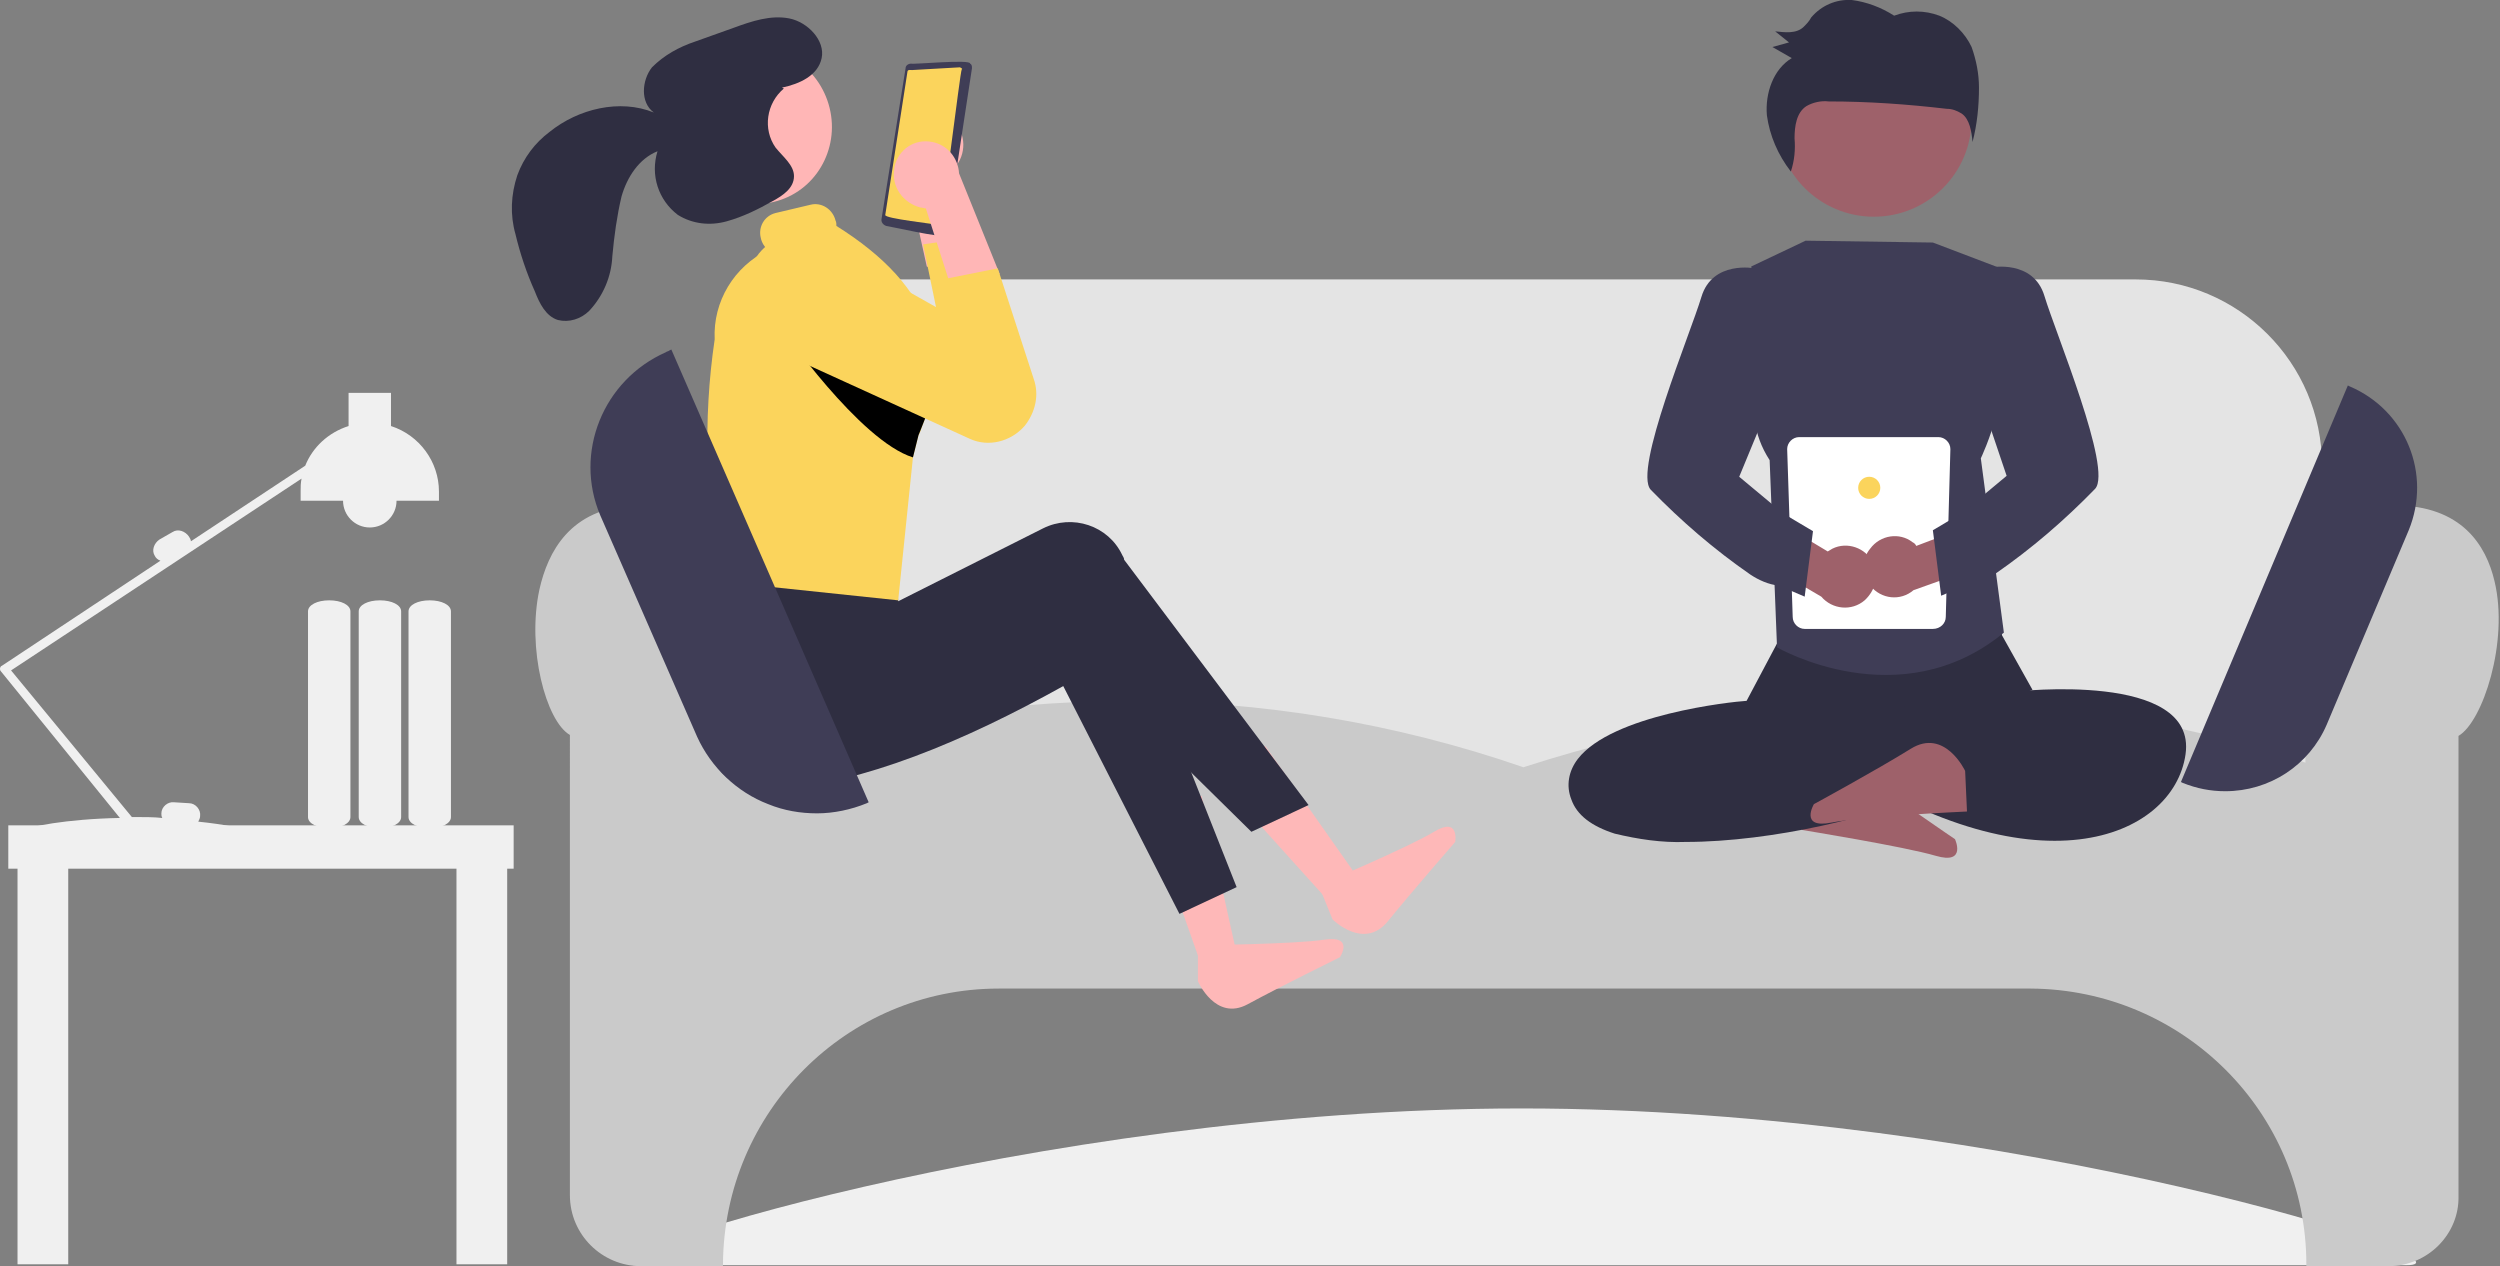 <svg version="1.1" id="Layer_1" xmlns="http://www.w3.org/2000/svg" xmlns:xlink="http://www.w3.org/1999/xlink" x="0px" y="0px"
	 viewBox="0 0 271.1 137.3" style="enable-background:new 0 0 271.1 137.3;" xml:space="preserve">
<rect x="0" y="0" width="271.1" height="137.3" fill="#808080" stroke="none"/>
<g id="undraw_chilling_re_4iq9" transform="translate(0)">
	<path id="Ellipse_29" fill="#F0F0F0" d="M165,120.2c53,0,105.3,17,95.9,17c-19.1,0-163.5,0-191.8,0C59.7,137.2,112,120.2,165,120.2z"
		/>
	<path id="Path_223" fill="#E4E4E4" d="M254.2,103.7H74.4V73.2h2.8V50.5c0-11.1,9-20.2,20.2-20.2h134.2c11.1,0,20.2,9,20.2,20.2v22.7
		h2.4L254.2,103.7z"/>
	<path id="Path_224" fill="#CACACA" d="M259,137.3h-8.9v-0.2c0-16.5-13.4-29.8-29.9-29.9H108.3c-16.5,0-29.8,13.4-29.9,29.9v0.2h-8.9
		c-4.2,0-7.7-3.4-7.7-7.7V79.7c-2.6-1.5-4.7-9.4-3.3-15.8c0.9-4,3.3-8.8,10.3-9.1c6.8-0.3,11.8,6.1,12.2,12.2c0.2,3.2-0.7,6.4-2.7,9
		h0.1v7.1c14.1-4.6,28.9-7,43.7-7.1c14.7,0,29.2,2.4,43.1,7.2c28.8-9.3,57.4-9.5,84.8-0.5V76h0.1c-2-2.6-2.9-5.8-2.7-9
		c0.5-6.7,6-12.2,12.2-12.2h0c7.4,0,10,4.4,10.9,8.2c1.6,6.6-1.3,15.3-3.9,16.8v49.9C266.7,133.8,263.3,137.3,259,137.3z"/>
	<path id="Path_225" fill="#F0F0F0" d="M55.7,89.5H0.9v4.7h1v42.9h5.5V94.2h42.1v42.9H55V94.2h0.7V89.5z"/>
	<path id="Path_164" fill="#9E616A" d="M196,85.8c0,0,2.7-4.4,6.1-1.8s9.9,7,9.9,7s1.3,2.8-2.1,1.8s-14.5-2.8-14.5-2.8L196,85.8z"/>
	<path id="Path_161" fill="#2F2E41" d="M182.8,91.3c-2.6,0.1-5.2-0.3-7.7-0.9c-2.5-0.8-4.1-2-4.7-3.7c-0.6-1.5-0.3-3.1,0.7-4.4
		c3.7-4.8,16.6-6.2,18.3-6.3l3.5-6.6c0.2-1.6-0.8-2.8,1-2.8l21.6-0.3c1.8,0,1.3,1.1,1.6,2.6l3.3,5.9l-14.2,6l2.1,5.2l-0.1,0.1
		C204.1,88.4,192.2,91.3,182.8,91.3z"/>
	<path id="Path_162" fill="#2F2E41" d="M218.5,75c0,0,19.8-2.3,18.5,6.8s-16.4,15.5-39.2,0l2.6-4.5c0,0,8.5-0.4,13.7-2.7L218.5,75z"/>
	<path id="Path_226" fill="#3F3D56" d="M216.7,29l-7.1-2.7l-13.8-0.2l-5.9,2.8l1.7,9.6c0,0-3.4,5.7,0.3,11.4l0.8,20.3
		c0,0,13.3,7.7,24.6-1.6l-2.5-18.9c0,0,4.2-8.8,1-12L216.7,29z"/>
	<path id="Path_163" fill="#9E616A" d="M213.1,83.6c0,0-2.2-4.7-5.9-2.4s-10.5,6-10.5,6s-1.6,2.7,1.9,2s14.7-1.2,14.7-1.2L213.1,83.6z"
		/>
	<path id="Path_227" fill="#FFFFFF" d="M209.6,68.2h-13.9c-0.7,0-1.3-0.6-1.3-1.3l0,0l-0.6-18.2c0-0.7,0.6-1.3,1.3-1.3h15.1
		c0.7,0,1.3,0.6,1.3,1.3l0,0L211,66.9C211,67.6,210.4,68.2,209.6,68.2z"/>
	<circle id="Ellipse_30" fill="#FBD45C" cx="202.7" cy="52.9" r="1.2"/>
	<path id="Path_228" fill="#9E616A" d="M203.1,61c-0.8-1.6-2.8-2.3-4.4-1.5c-0.2,0.1-0.3,0.2-0.5,0.3l-6.5-3.9l-3.4,3.4l9.2,5.4
		c1.2,1.4,3.3,1.6,4.7,0.4C203.4,64,203.8,62.3,203.1,61L203.1,61z"/>
	<path id="Path_229" fill="#9E616A" d="M202.8,59.5c1.1-1.5,3.2-1.8,4.6-0.7c0.2,0.1,0.3,0.2,0.4,0.4l7.1-2.7l2.7,3.9l-10.1,3.6
		c-1.4,1.2-3.5,1-4.7-0.5C201.9,62.4,201.8,60.7,202.8,59.5L202.8,59.5z"/>
	<path id="Path_230" fill="#3F3D56" d="M215.9,29c0,0,4.6-0.9,5.8,3.1s7.4,18.8,5.5,20.9c-3.3,3.4-6.9,6.5-10.8,9.2
		c-0.9,0.6-2,1.1-3.1,1.2l-2.8,1.2l-0.9-7.1l3.2-1.9l4.8-4l-2.8-8.3L215.9,29z"/>
	<path id="Path_231" fill="#3F3D56" d="M190.3,29.1c0,0-4.6-0.9-5.8,3.1s-7.4,18.8-5.5,20.9c3.3,3.4,6.9,6.5,10.8,9.2
		c0.9,0.6,2,1.1,3.1,1.2l2.8,1.2l0.9-7.1l-3.2-1.9l-4.8-4l4.5-10.9L190.3,29.1z"/>
	<circle id="Ellipse_31" fill="#9E616A" cx="203.2" cy="12.9" r="10.6"/>
	<path id="Path_232" fill="#2F2E41" d="M213.8,5.1c-0.7-1.5-2-2.8-3.5-3.4c-1.6-0.6-3.3-0.6-4.9,0c-1.4-0.9-3-1.5-4.6-1.7
		c-1.7-0.1-3.3,0.6-4.4,1.9c-0.2,0.4-0.5,0.7-0.8,1c-0.8,0.8-2.1,0.6-3.1,0.5l1.5,1.2l-1.8,0.5l2.1,1.2c-2,1.2-2.9,3.8-2.7,6.2
		c0.3,2.2,1.2,4.3,2.6,6.1c0.4-1.2,0.5-2.4,0.4-3.6c0-1.3,0.2-2.8,1.3-3.5c0.7-0.4,1.6-0.6,2.4-0.5c4.3,0,8.5,0.3,12.8,0.8
		c0.6,0,1.1,0.2,1.6,0.5c0.9,0.6,1.1,2,1.2,3.1c0.5-1.9,0.7-3.9,0.7-5.9C214.6,8,214.3,6.5,213.8,5.1z"/>
	<path id="Path_163-2" fill="#FEB8B8" d="M129.9,106.4c0,0,1.9,4.4,5.4,2.5s10-5.1,10-5.1s1.6-2.4-1.7-1.9s-13.7,0.6-13.7,0.6
		L129.9,106.4z"/>
	<path id="Path_233" fill="#FFB6B6" d="M103.4,13.1c1.4,1.4,1.4,3.7,0.1,5.1c-0.1,0.1-0.3,0.3-0.4,0.4l3.7,12.3l-6.3-2l-2.5-11.3
		c-0.9-1.4-0.7-3.2,0.4-4.4C99.7,11.8,102,11.7,103.4,13.1C103.4,13.1,103.4,13.1,103.4,13.1L103.4,13.1z"/>
	<path id="Path_234" fill="#FEB8B8" d="M130,103.9l3.9-1.4l-3.6-16.2l-5.8,2L130,103.9z"/>
	<path id="Path_163-3" fill="#FEB8B8" d="M144.5,99.7c0,0,3.4,3.4,6,0.2s7.3-8.6,7.3-8.6s0.5-2.8-2.3-1.1S143,96,143,96L144.5,99.7z"/>
	<path id="Path_235" fill="#FEB8B8" d="M143.6,97.2l3.1-2.8l-9.5-13.5l-4.6,4.1L143.6,97.2z"/>
	<path id="Path_236" fill="#FBD45C" d="M105.5,25.7l0.7,2.2l3.2,9.8c0.9,2.7-0.5,5.7-3.2,6.6c-1.2,0.4-2.5,0.3-3.6-0.2l-18.2-8.3
		c-2.7-1.2-4-4.4-2.8-7.2c0.1-0.2,0.2-0.5,0.4-0.7c1.5-2.3,4.5-3.1,6.9-1.7l12.6,7.1l-1.4-6.8L105.5,25.7z"/>
	<path id="Path_237" fill="#2F2E41" d="M134.1,96.2l-6.2,2.9l-12.6-24.7c-10.8,6-21.5,10.5-31.8,11.4c-3.5,0.3-6.6-2.3-6.9-5.8
		c0-0.2,0-0.3,0-0.5c0-4.3,0.6-8.6,1.6-12.8l17.5,0.2l1.4,2.2l15.7-7.9c3.2-1.6,7.1-0.3,8.6,2.9c0,0,0,0,0,0
		c0.1,0.2,0.2,0.3,0.2,0.5L134.1,96.2z"/>
	<path id="Path_238" fill="#2F2E41" d="M141.9,87.3l-6.2,2.9l-20-19.7c-10.8,6-21.5,10.5-31.8,11.4c-3.5,0.3-6.6-2.3-6.9-5.8
		c0-0.2,0-0.3,0-0.5c0-4.3,0.6-8.6,1.6-12.8L97,58l0.4,7.2l15.7-7.9c3.2-1.6,7.1-0.3,8.6,2.9c0,0,0,0,0,0c0.1,0.2,0.2,0.3,0.2,0.5
		L141.9,87.3z"/>

		<ellipse id="Ellipse_32" transform="matrix(0.943 -0.332 0.332 0.943 0.145 28.006)" fill="#FFB6B6" cx="81.9" cy="13.6" rx="8.3" ry="8.5"/>
	<path id="Path_239" fill="#3F3D56" d="M95.6,23.7c-0.1,0.4,0.2,0.7,0.5,0.8c0.2,0,6.3,1.4,6.3,1c0.1-0.1,0.2-0.3,0.3-0.4l2.7-17.7
		c0-0.2,0-0.4-0.2-0.5c0.1-0.5-6.1,0.1-6.4,0c-0.3,0-0.6,0.2-0.6,0.5L95.6,23.7z"/>
	<path id="Path_240" fill="#FBD45C" d="M104.1,7.3c0,0-5.3,0.3-5.2,0.3c-0.1,0-0.5-0.1-0.5,0.2L96,23.3c-0.2,0.4,5.6,1,5.7,1.1
		c0.5,0.1,2.4-16.7,2.6-16.9C104.4,7.5,104.3,7.4,104.1,7.3C104.2,7.3,104.2,7.3,104.1,7.3z"/>
	<path id="Path_241" fill="#FBD45C" d="M90.7,24.5c0-0.2,0-0.4-0.1-0.6c-0.3-1.2-1.5-2-2.7-1.7l-3.8,0.9c-1.2,0.3-1.9,1.5-1.6,2.7
		c0,0,0,0,0,0c0.1,0.5,0.4,1,0.8,1.3c-3.7,1.8-6,5.6-5.8,9.7c-1.3,8.8-1,17.7,0.9,26.3l19,2L99,49.6l0.6-2.4c0.2-0.3,0.3-0.7,0.4-1
		c0.8-1.9,1.2-3.9,1.3-6c0.1-1.5-0.1-2.9-0.5-4.3C99.4,31.4,95.8,27.7,90.7,24.5z"/>
	<path id="Path_242" class="st10" d="M101.3,40.2c-0.1,2-0.5,4.1-1.3,6c-0.1,0.3-0.3,0.7-0.4,1L99,49.6
		c-5.8-1.8-14.3-14.1-14.3-14.1l4.8-2.8L101.3,40.2z"/>
	<path id="Path_243" fill="#FFB6B6" d="M97,18.2c-0.4,2,0.9,3.8,2.8,4.3c0.2,0,0.4,0.1,0.6,0.1l3.9,12.2l4.1-5.1L104,18.8
		c-0.1-1.7-1.3-3.1-2.9-3.4c-1.9-0.4-3.7,0.8-4.1,2.7C97,18.1,97,18.1,97,18.2L97,18.2z"/>
	<path id="Path_244" fill="#FBD45C" d="M102.2,30.3l6-1.2l3.9,12c0.6,1.7,0.2,3.6-1,5.1l0,0c-1.5,1.7-3.9,2.3-5.9,1.4l-18.2-8.3
		c-2.6-1.2-3.9-4.2-2.9-6.9l0,0c1-2.7,4-4,6.7-3c0.1,0,0.1,0,0.2,0.1c0.2,0.1,0.3,0.2,0.5,0.2l12.6,7.1L102.2,30.3z"/>
	<path id="Path_245" fill="#2F2E41" d="M85.6,2c-2-0.4-4.1,0.3-6,1l-4.2,1.5C73.6,5.1,72,6,70.7,7.3c-1.1,1.4-1.3,3.8,0.2,4.9
		c-3.7-1.5-8.2-0.4-11.3,2.1c-1.6,1.2-2.8,2.8-3.5,4.7c-0.7,2.1-0.8,4.3-0.2,6.4c0.5,2.1,1.2,4.2,2.1,6.2c0.5,1.3,1.2,2.7,2.5,3.1
		c1.2,0.3,2.5-0.1,3.4-1c1.5-1.6,2.4-3.7,2.5-5.9c0.2-2.2,0.5-4.4,1-6.5c0.6-2.1,1.9-4.1,3.9-4.9c-0.8,2.6,0.1,5.3,2.2,6.9
		c1.6,1,3.5,1.2,5.3,0.7c1.8-0.5,3.4-1.3,5-2.2c1.1-0.6,2.3-1.4,2.3-2.7c0-1.2-1.2-2.1-2-3.1c-1.4-2-1-4.8,0.9-6.4l-0.2-0.1
		c1.9-0.4,3.9-1.3,4.3-3.2C89.5,4.4,87.6,2.4,85.6,2z"/>
	<path id="Path_246" fill="#3F3D56" d="M88.6,88.2c-1.8,0-3.6-0.3-5.3-1c-3.4-1.3-6.2-4-7.7-7.3l-10.5-24c-2.9-6.8,0.3-14.7,7.1-17.7
		c0.1-0.1,0.3-0.1,0.4-0.2l0.2-0.1l21.4,49.1L94,87.1C92.3,87.8,90.4,88.2,88.6,88.2L88.6,88.2z"/>
	<path id="Path_247" fill="#3F3D56" d="M241.3,85.8c-1.6,0-3.1-0.3-4.6-0.9l-0.2-0.1l18.1-43l0.2,0.1c6.1,2.6,8.9,9.5,6.4,15.6
		l-8.9,21.1C250.4,83,246.1,85.8,241.3,85.8z"/>
	<path id="Path_248" fill="#F0F0F0" d="M0,72.5c0-0.1,0.1-0.3,0.2-0.3l17.2-11.4c-0.3-0.1-0.5-0.3-0.6-0.5l0,0
		c-0.4-0.6-0.1-1.4,0.5-1.8l1.4-0.8c0.6-0.4,1.4-0.1,1.8,0.5c0.1,0.2,0.2,0.3,0.2,0.5l12.4-8.2c0.8-2,2.5-3.6,4.7-4.3v-3.6h4.6v3.6
		c3.1,1,5.2,3.9,5.2,7.1v1H43c0,1.6-1.3,2.9-2.9,2.9c-1.6,0-2.9-1.3-2.9-2.9h-4.6v-1c0-0.5,0-0.9,0.1-1.4L1.2,72.7l13.1,15.9h0.3
		c1,0,2.1,0,3,0.1c-0.1-0.2-0.1-0.3-0.1-0.5c0-0.7,0.7-1.3,1.4-1.2l1.6,0.1c0.7,0,1.3,0.7,1.2,1.4c0,0.2-0.1,0.4-0.2,0.6
		c2.9,0.3,4.7,0.7,4.7,0.9c0,0.4-5,0-11.3,0c-0.1,0.3-0.4,0.4-0.6,0.3c-0.1,0-0.2-0.1-0.2-0.2l-0.1-0.1c-6.3,0-11.2,0.4-11.2,0
		c0-0.3,4.4-1.2,10.2-1.3L0.1,72.8C0,72.7,0,72.6,0,72.5z"/>
	<path id="Path_249" fill="#F0F0F0" d="M44.3,88.6V66.3c0-0.7,1-1.2,2.3-1.2s2.3,0.5,2.3,1.2v22.3c0,0.7-1,1.2-2.3,1.2
		S44.3,89.3,44.3,88.6z"/>
	<path id="Path_250" fill="#F0F0F0" d="M38.9,88.6V66.3c0-0.7,1-1.2,2.3-1.2s2.3,0.5,2.3,1.2v22.3c0,0.7-1,1.2-2.3,1.2
		S38.9,89.3,38.9,88.6z"/>
	<path id="Path_251" fill="#F0F0F0" d="M33.4,88.6V66.3c0-0.7,1-1.2,2.3-1.2s2.3,0.5,2.3,1.2v22.3c0,0.7-1,1.2-2.3,1.2
		S33.4,89.3,33.4,88.6z"/>
</g>
</svg>
